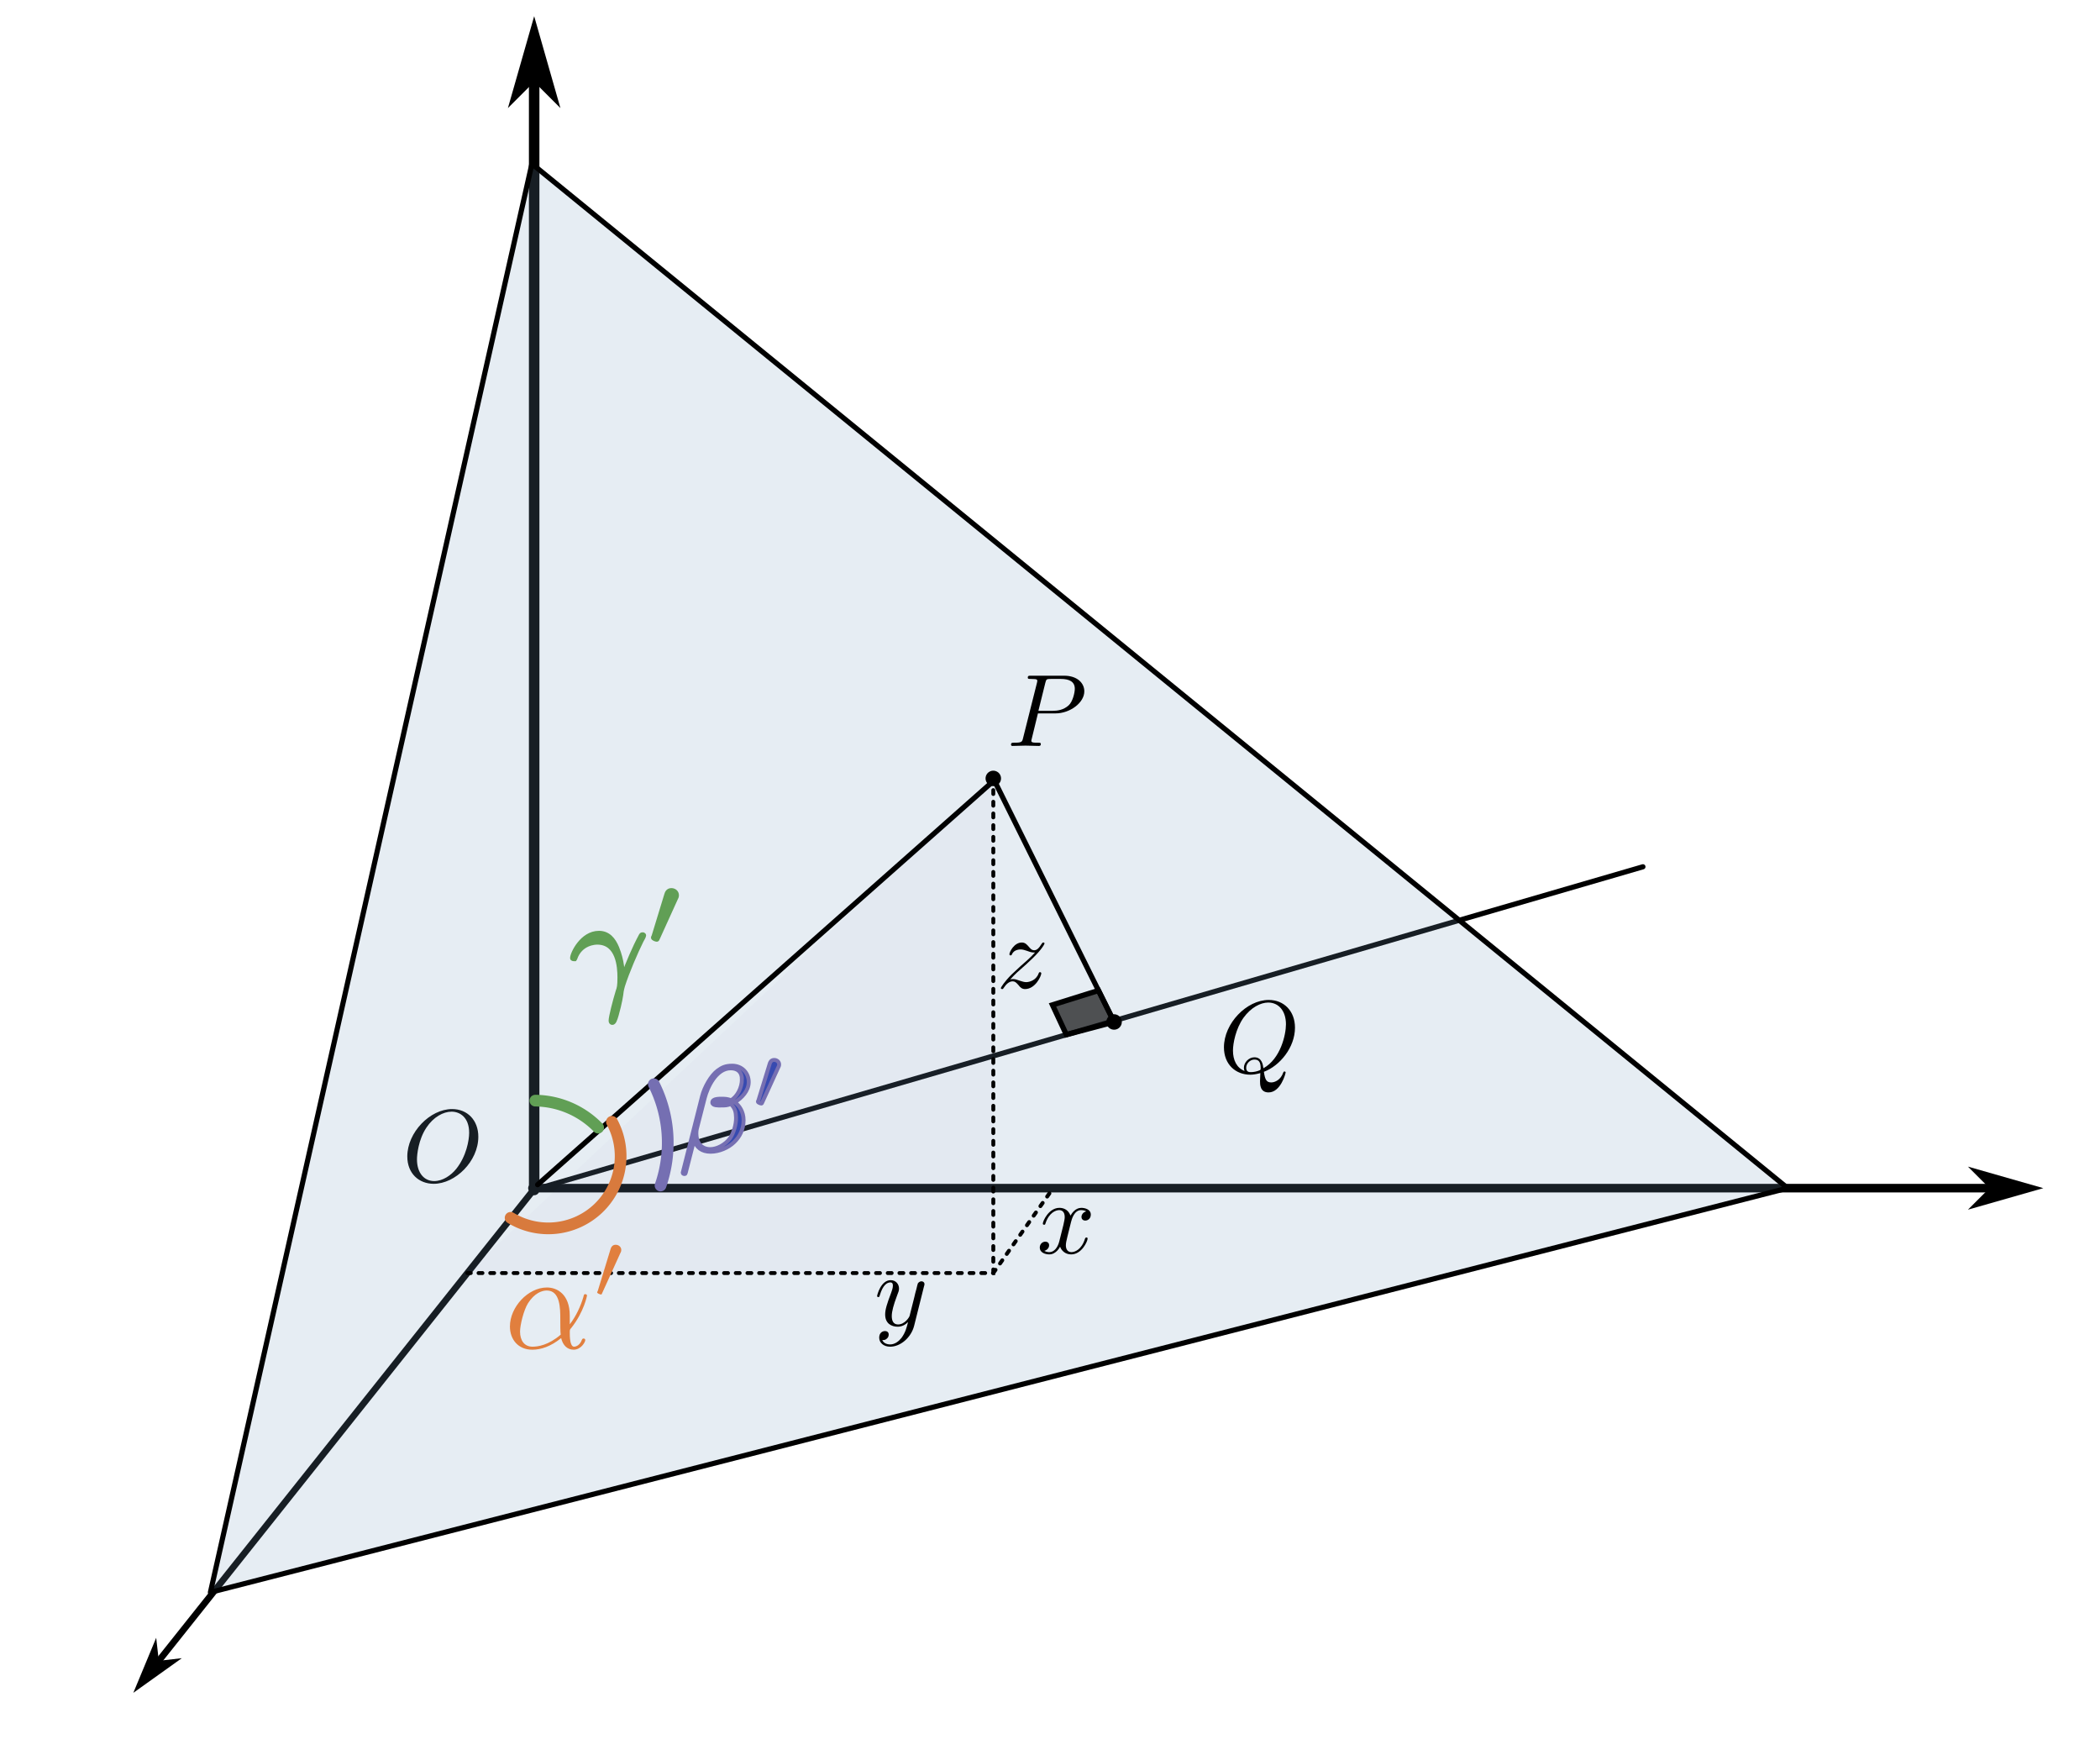 <?xml version="1.0" encoding="UTF-8" standalone="no"?>
<!-- Created with Inkscape (http://www.inkscape.org/) -->

<svg
   width="107.774mm"
   height="89.245mm"
   viewBox="0 0 107.774 89.245"
   version="1.1"
   id="svg29768"
   sodipodi:docname="plane_equation.svg"
   inkscape:version="1.2.1 (9c6d41e, 2022-07-14)"
   xmlns:inkscape="http://www.inkscape.org/namespaces/inkscape"
   xmlns:sodipodi="http://sodipodi.sourceforge.net/DTD/sodipodi-0.dtd"
   xmlns="http://www.w3.org/2000/svg"
   xmlns:svg="http://www.w3.org/2000/svg"
   xmlns:ns4="http://www.iki.fi/pav/software/textext/">
  <sodipodi:namedview
     id="namedview29770"
     pagecolor="#ffffff"
     bordercolor="#999999"
     borderopacity="1"
     inkscape:showpageshadow="0"
     inkscape:pageopacity="0"
     inkscape:pagecheckerboard="0"
     inkscape:deskcolor="#d1d1d1"
     inkscape:document-units="mm"
     showgrid="false"
     inkscape:zoom="1.6066596"
     inkscape:cx="151.86789"
     inkscape:cy="181.74354"
     inkscape:window-width="1449"
     inkscape:window-height="956"
     inkscape:window-x="10"
     inkscape:window-y="699"
     inkscape:window-maximized="0"
     inkscape:current-layer="layer1"
     showguides="false"
     inkscape:lockguides="false" />
  <defs
     id="defs29765">
    <marker
       style="overflow:visible"
       id="marker9298"
       refX="0"
       refY="0"
       orient="auto-start-reverse"
       inkscape:stockid="Arrow1L"
       markerWidth="8.75"
       markerHeight="5"
       viewBox="0 0 8.75 5"
       inkscape:isstock="true"
       inkscape:collect="always"
       preserveAspectRatio="xMidYMid">
      <path
         style="fill:context-stroke;fill-rule:evenodd;stroke:none"
         d="M 0,0 5,-5 -12.5,0 5,5 Z"
         id="path9296"
         transform="scale(-0.5)" />
    </marker>
    <marker
       style="overflow:visible"
       id="marker9254"
       refX="0"
       refY="0"
       orient="auto-start-reverse"
       inkscape:stockid="Arrow1L"
       markerWidth="8.75"
       markerHeight="5"
       viewBox="0 0 8.75 5"
       inkscape:isstock="true"
       inkscape:collect="always"
       preserveAspectRatio="xMidYMid">
      <path
         style="fill:context-stroke;fill-rule:evenodd;stroke:none"
         d="M 0,0 5,-5 -12.5,0 5,5 Z"
         id="path9252"
         transform="scale(-0.5)" />
    </marker>
    <marker
       style="overflow:visible"
       id="Arrow1L"
       refX="0"
       refY="0"
       orient="auto-start-reverse"
       inkscape:stockid="Arrow1L"
       markerWidth="8.75"
       markerHeight="5"
       viewBox="0 0 8.75 5"
       inkscape:isstock="true"
       inkscape:collect="always"
       preserveAspectRatio="xMidYMid">
      <path
         style="fill:context-stroke;fill-rule:evenodd;stroke:none"
         d="M 0,0 5,-5 -12.5,0 5,5 Z"
         id="arrow1L"
         transform="scale(-0.5)" />
    </marker>
    <marker
       style="overflow:visible"
       id="Dot"
       refX="0"
       refY="0"
       orient="auto"
       inkscape:stockid="Dot"
       markerWidth="3"
       markerHeight="3"
       viewBox="0 0 5.667 5.667"
       inkscape:isstock="true"
       inkscape:collect="always"
       preserveAspectRatio="xMidYMid">
      <path
         transform="scale(0.5)"
         style="fill:context-stroke;fill-rule:evenodd;stroke:context-stroke;stroke-width:1pt"
         d="M 5,0 C 5,2.76 2.76,5 0,5 -2.76,5 -5,2.76 -5,0 c 0,-2.76 2.3,-5 5,-5 2.76,0 5,2.24 5,5 z"
         id="Dot1"
         sodipodi:nodetypes="sssss" />
    </marker>
    <inkscape:path-effect
       effect="bspline"
       id="path-effect35323"
       is_visible="true"
       lpeversion="1"
       weight="33.333"
       steps="2"
       helper_size="0"
       apply_no_weight="true"
       apply_with_weight="true"
       only_selected="false" />
    <inkscape:path-effect
       effect="bspline"
       id="path-effect34623"
       is_visible="true"
       lpeversion="1"
       weight="33.333"
       steps="2"
       helper_size="0"
       apply_no_weight="true"
       apply_with_weight="true"
       only_selected="false" />
    <inkscape:path-effect
       effect="bspline"
       id="path-effect34619"
       is_visible="true"
       lpeversion="1"
       weight="33.333"
       steps="2"
       helper_size="0"
       apply_no_weight="true"
       apply_with_weight="true"
       only_selected="false" />
    <inkscape:path-effect
       effect="bspline"
       id="path-effect34615"
       is_visible="true"
       lpeversion="1"
       weight="33.333"
       steps="2"
       helper_size="0"
       apply_no_weight="true"
       apply_with_weight="true"
       only_selected="false" />
    <inkscape:perspective
       sodipodi:type="inkscape:persp3d"
       inkscape:vp_x="0 : -59.254659 : 1"
       inkscape:vp_y="0 : 1000 : 0"
       inkscape:vp_z="210 : -59.254659 : 1"
       inkscape:persp3d-origin="105 : -108.75466 : 1"
       id="perspective30346" />
    <g
       id="id-11adb19d-2498-43d9-a49e-ff8f8f4bf526-4">
      <g
         id="id-e61042df-7cb1-47f4-b5a4-61dfb1ecc051-3" />
      <g
         id="id-30eecc33-8244-4756-a474-917ba9dc6a4e-0">
        <path
           d="M 3.328,-3.016 C 3.391,-3.266 3.625,-4.188 4.312,-4.188 c 0.047,0 0.297,0 0.5,0.125 C 4.531,-4 4.344,-3.766 4.344,-3.516 c 0,0.156 0.109,0.344 0.375,0.344 0.219,0 0.531,-0.172 0.531,-0.578 0,-0.516 -0.578,-0.656 -0.922,-0.656 -0.578,0 -0.922,0.531 -1.047,0.75 -0.25,-0.656 -0.781,-0.75 -1.078,-0.75 -1.031,0 -1.609,1.281 -1.609,1.531 0,0.109 0.109,0.109 0.125,0.109 0.078,0 0.109,-0.031 0.125,-0.109 0.344,-1.062 1,-1.312 1.344,-1.312 0.188,0 0.531,0.094 0.531,0.672 0,0.312 -0.172,0.969 -0.531,2.375 -0.156,0.609 -0.516,1.031 -0.953,1.031 -0.062,0 -0.281,0 -0.5,-0.125 0.25,-0.062 0.469,-0.266 0.469,-0.547 0,-0.266 -0.219,-0.344 -0.359,-0.344 -0.312,0 -0.547,0.25 -0.547,0.578 0,0.453 0.484,0.656 0.922,0.656 0.672,0 1.031,-0.703 1.047,-0.75 0.125,0.359 0.484,0.75 1.078,0.75 1.031,0 1.594,-1.281 1.594,-1.531 0,-0.109 -0.078,-0.109 -0.109,-0.109 -0.094,0 -0.109,0.047 -0.141,0.109 -0.328,1.078 -1,1.312 -1.312,1.312 -0.391,0 -0.547,-0.312 -0.547,-0.656 0,-0.219 0.047,-0.438 0.156,-0.875 z m 0,0"
           id="id-49072cd8-a454-4857-b8b3-66e727aa321c-4" />
      </g>
    </g>
    <g
       id="id-a0edf1be-e37c-4419-aaf1-3b4a9fcb9a36-3">
      <g
         id="id-2e956c80-752c-4d25-9783-9e4381ae581f-2" />
      <g
         id="id-b381c3e9-deba-437c-a719-e96ac812eed6-7">
        <path
           d="m 4.844,-3.797 c 0.047,-0.141 0.047,-0.156 0.047,-0.234 0,-0.172 -0.141,-0.266 -0.297,-0.266 -0.094,0 -0.25,0.062 -0.344,0.203 -0.016,0.062 -0.109,0.359 -0.141,0.547 -0.078,0.25 -0.141,0.531 -0.203,0.797 l -0.453,1.797 c -0.031,0.141 -0.469,0.844 -1.125,0.844 -0.5,0 -0.609,-0.438 -0.609,-0.812 C 1.719,-1.375 1.891,-2 2.219,-2.875 2.375,-3.281 2.422,-3.391 2.422,-3.594 c 0,-0.438 -0.312,-0.812 -0.812,-0.812 -0.953,0 -1.312,1.453 -1.312,1.531 0,0.109 0.094,0.109 0.109,0.109 0.109,0 0.109,-0.031 0.156,-0.188 0.281,-0.938 0.672,-1.234 1.016,-1.234 0.078,0 0.25,0 0.25,0.312 0,0.25 -0.109,0.516 -0.172,0.703 -0.406,1.062 -0.578,1.625 -0.578,2.094 0,0.891 0.625,1.188 1.219,1.188 0.391,0 0.719,-0.172 1,-0.453 -0.125,0.516 -0.25,1.016 -0.641,1.547 -0.266,0.328 -0.641,0.625 -1.094,0.625 -0.141,0 -0.594,-0.031 -0.766,-0.422 0.156,0 0.297,0 0.422,-0.125 C 1.328,1.203 1.422,1.062 1.422,0.875 1.422,0.562 1.156,0.531 1.062,0.531 0.828,0.531 0.5,0.688 0.5,1.172 c 0,0.5 0.438,0.875 1.062,0.875 1.016,0 2.047,-0.906 2.328,-2.031 z m 0,0"
           id="id-6d071f03-61e3-44df-8333-26f734e9252d-3" />
      </g>
    </g>
  </defs>
  <g
     inkscape:label="Layer 1"
     inkscape:groupmode="layer"
     id="layer1"
     transform="translate(-42.238, -98.808)">
    <rect
       style="fill:#ffffff;fill-opacity:0.99;stroke:#ffffff;stroke-width:0.265;stroke-linecap:round;stroke-linejoin:round;stroke-dasharray:none;stroke-dashoffset:0;stroke-opacity:0"
       id="rect49008"
       width="107.213"
       height="88.684"
       x="42.519"
       y="99.089" />
    <path
       style="fill:#ffffff;fill-opacity:0;stroke:#000000;stroke-width:0.442;stroke-linecap:round;stroke-linejoin:round;stroke-dasharray:none;stroke-dashoffset:0;marker-end:url(#Arrow1L)"
       d="M 69.564,159.778 H 144.34"
       id="path33853" />
    <path
       style="fill:#ffffff;fill-opacity:0;stroke:#000000;stroke-width:0.539;stroke-linecap:round;stroke-linejoin:round;stroke-dasharray:none;stroke-dashoffset:0;marker-end:url(#marker9298)"
       d="M 69.652,159.873 V 103.007"
       id="path33855" />
    <path
       style="fill:#ffffff;fill-opacity:0;stroke:#000000;stroke-width:0.336;stroke-linecap:round;stroke-linejoin:round;stroke-dasharray:none;stroke-dashoffset:0;marker-start:url(#marker9254)"
       d="m 50.388,184.032 19.443,-24.432"
       id="path33857" />
    <path
       style="fill:#ffffff;fill-opacity:0;stroke:#000000;stroke-width:0.265;stroke-linecap:round;stroke-linejoin:round;stroke-dasharray:none;stroke-dashoffset:0"
       d="M 69.545,159.885 126.554,143.287"
       id="path34587" />
    <g
       transform="matrix(0.529,0,0,0.529,63.141,155.72)"
       ns4:version="1.8.2"
       ns4:texconverter="pdflatex"
       ns4:pdfconverter="inkscape"
       ns4:text="$O$"
       ns4:preamble="/Users/alexis/Library/Application Support/org.inkscape.Inkscape/config/inkscape/extensions/textext/default_packages.tex"
       ns4:scale="1.5"
       ns4:alignment="middle center"
       ns4:stroke-to-path="0"
       ns4:inkscapeversion="1.2.1"
       ns4:jacobian_sqrt="0.529167"
       id="g540"
       inkscape:label="O">
      <defs
         id="id-f6b30f11-3fc8-48d8-9289-c2af322bff28">
        <g
           id="id-bbb0fbed-afb0-48e1-b9ed-7d6c0d058d92">
          <g
             id="id-8a72f2f9-427a-44e1-b9d8-a31512de39fe" />
          <g
             id="id-0ac0fad6-44fe-49a0-864a-33aec7008694">
            <path
               d="m 7.375,-4.344 c 0,-1.609 -1.062,-2.688 -2.547,-2.688 -2.141,0 -4.344,2.266 -4.344,4.594 0,1.656 1.125,2.656 2.562,2.656 2.109,0 4.328,-2.188 4.328,-4.562 z m -4.281,4.297 c -0.984,0 -1.672,-0.797 -1.672,-2.109 0,-0.453 0.141,-1.906 0.906,-3.062 0.688,-1.047 1.656,-1.562 2.453,-1.562 0.812,0 1.703,0.562 1.703,2.047 0,0.719 -0.266,2.266 -1.25,3.5 C 4.75,-0.625 3.938,-0.047 3.094,-0.047 Z m 0,0"
               id="id-6f2af2a0-130e-4bdd-8597-89cefb614134" />
          </g>
        </g>
      </defs>
      <g
         fill="#000000"
         fill-opacity="1"
         id="id-23e3ac65-46e8-4526-9d19-df7c08d9217c"
         transform="translate(-149.196,-127.734)">
        <g
           transform="translate(148.712,134.765)"
           id="g537">
          <path
             d="m 7.375,-4.344 c 0,-1.609 -1.062,-2.688 -2.547,-2.688 -2.141,0 -4.344,2.266 -4.344,4.594 0,1.656 1.125,2.656 2.562,2.656 2.109,0 4.328,-2.188 4.328,-4.562 z m -4.281,4.297 c -0.984,0 -1.672,-0.797 -1.672,-2.109 0,-0.453 0.141,-1.906 0.906,-3.062 0.688,-1.047 1.656,-1.562 2.453,-1.562 0.812,0 1.703,0.562 1.703,2.047 0,0.719 -0.266,2.266 -1.25,3.5 C 4.75,-0.625 3.938,-0.047 3.094,-0.047 Z m 0,0"
             id="id-84d10416-f802-4d49-9308-f23881a75d56" />
        </g>
      </g>
    </g>
    <path
       style="fill:#7ea1c2;fill-opacity:0.188;stroke:#000000;stroke-width:0.265;stroke-linecap:round;stroke-linejoin:round;stroke-dasharray:none;stroke-opacity:1"
       d="m 69.536,107.214 64.445,52.564 -80.944,20.741 z"
       id="path6140"
       sodipodi:nodetypes="cccc" />
    <g
       transform="matrix(0.529,0,0,0.529,94.125,133.482)"
       ns4:version="1.8.2"
       ns4:texconverter="pdflatex"
       ns4:pdfconverter="inkscape"
       ns4:text="$P$"
       ns4:preamble="/Users/alexis/Library/Application Support/org.inkscape.Inkscape/config/inkscape/extensions/textext/default_packages.tex"
       ns4:scale="1.5"
       ns4:alignment="middle center"
       ns4:stroke-to-path="0"
       ns4:inkscapeversion="1.2.1"
       ns4:jacobian_sqrt="0.529167"
       id="g6544"
       inkscape:label="P">
      <defs
         id="id-2f128ab2-00eb-4900-8a97-46f773a311c5">
        <g
           id="id-a14f8329-3e46-4c44-b170-d49aed4a6f6e">
          <g
             id="id-c76d7991-275d-451d-8937-896801985f63" />
          <g
             id="id-33ed98f5-9852-47a7-9467-47534f9c4768">
            <path
               d="M 3.016,-3.156 H 4.719 c 1.406,0 2.797,-1.031 2.797,-2.141 0,-0.781 -0.656,-1.516 -1.969,-1.516 h -3.219 c -0.188,0 -0.297,0 -0.297,0.188 0,0.125 0.078,0.125 0.281,0.125 0.125,0 0.312,0.016 0.422,0.016 0.172,0.031 0.219,0.047 0.219,0.172 0,0.031 0,0.062 -0.031,0.188 l -1.344,5.344 c -0.094,0.391 -0.109,0.469 -0.906,0.469 -0.156,0 -0.266,0 -0.266,0.188 C 0.406,0 0.516,0 0.547,0 0.828,0 1.531,-0.031 1.812,-0.031 c 0.219,0 0.438,0.016 0.641,0.016 0.219,0 0.438,0.016 0.641,0.016 0.078,0 0.203,0 0.203,-0.203 0,-0.109 -0.094,-0.109 -0.281,-0.109 -0.359,0 -0.641,0 -0.641,-0.172 0,-0.062 0.016,-0.109 0.031,-0.172 z M 3.734,-6.125 C 3.828,-6.469 3.844,-6.5 4.281,-6.5 h 0.953 c 0.828,0 1.359,0.266 1.359,0.953 0,0.391 -0.203,1.25 -0.594,1.609 -0.5,0.453 -1.094,0.531 -1.531,0.531 H 3.062 Z m 0,0"
               id="id-6c97e807-f73c-4682-b833-cfb953d9bb64" />
          </g>
        </g>
      </defs>
      <g
         fill="#000000"
         fill-opacity="1"
         id="id-ec6e4953-9b0b-4a3d-97ad-d579eb31da24"
         transform="translate(-149.118,-127.953)">
        <g
           transform="translate(148.712,134.765)"
           id="g6541">
          <path
             d="M 3.016,-3.156 H 4.719 c 1.406,0 2.797,-1.031 2.797,-2.141 0,-0.781 -0.656,-1.516 -1.969,-1.516 h -3.219 c -0.188,0 -0.297,0 -0.297,0.188 0,0.125 0.078,0.125 0.281,0.125 0.125,0 0.312,0.016 0.422,0.016 0.172,0.031 0.219,0.047 0.219,0.172 0,0.031 0,0.062 -0.031,0.188 l -1.344,5.344 c -0.094,0.391 -0.109,0.469 -0.906,0.469 -0.156,0 -0.266,0 -0.266,0.188 C 0.406,0 0.516,0 0.547,0 0.828,0 1.531,-0.031 1.812,-0.031 c 0.219,0 0.438,0.016 0.641,0.016 0.219,0 0.438,0.016 0.641,0.016 0.078,0 0.203,0 0.203,-0.203 0,-0.109 -0.094,-0.109 -0.281,-0.109 -0.359,0 -0.641,0 -0.641,-0.172 0,-0.062 0.016,-0.109 0.031,-0.172 z M 3.734,-6.125 C 3.828,-6.469 3.844,-6.5 4.281,-6.5 h 0.953 c 0.828,0 1.359,0.266 1.359,0.953 0,0.391 -0.203,1.25 -0.594,1.609 -0.5,0.453 -1.094,0.531 -1.531,0.531 H 3.062 Z m 0,0"
             id="id-7d1024ef-4115-47d9-8ec9-214aff3ce8bb" />
        </g>
      </g>
    </g>
    <g
       transform="matrix(0.529,0,0,0.529,105.052,150.121)"
       ns4:version="1.8.2"
       ns4:texconverter="pdflatex"
       ns4:pdfconverter="inkscape"
       ns4:text="$Q$"
       ns4:preamble="/Users/alexis/Library/Application Support/org.inkscape.Inkscape/config/inkscape/extensions/textext/default_packages.tex"
       ns4:scale="1.5"
       ns4:alignment="middle center"
       ns4:stroke-to-path="0"
       ns4:inkscapeversion="1.2.1"
       ns4:jacobian_sqrt="0.529167"
       id="g6748"
       inkscape:label="Q">
      <defs
         id="id-2aa39a8e-bbac-4f08-8a1b-d20a64fdfc61">
        <g
           id="id-a9a4e0c9-1a47-4f71-a6c3-35a899309ef8">
          <g
             id="id-afde8797-ac85-43f4-9ef7-751a2519608c" />
          <g
             id="id-3fafdc8c-de7b-46c2-b8cd-6c2c8fab04a8">
            <path
               d="M 4.359,-0.062 C 5.906,-0.641 7.375,-2.422 7.375,-4.344 c 0,-1.609 -1.062,-2.688 -2.547,-2.688 -2.141,0 -4.344,2.266 -4.344,4.594 0,1.656 1.125,2.656 2.562,2.656 0.25,0 0.578,-0.047 0.969,-0.156 -0.031,0.625 -0.031,0.641 -0.031,0.781 0,0.312 0,1.094 0.828,1.094 1.172,0 1.656,-1.828 1.656,-1.938 0,-0.062 -0.062,-0.094 -0.109,-0.094 -0.078,0 -0.094,0.047 -0.125,0.109 C 6,0.719 5.422,0.969 5.078,0.969 c -0.469,0 -0.609,-0.266 -0.719,-1.031 z m -1.875,-0.078 c -0.781,-0.312 -1.125,-1.078 -1.125,-1.984 0,-0.688 0.266,-2.109 1.016,-3.172 C 3.109,-6.312 4.047,-6.781 4.781,-6.781 5.766,-6.781 6.5,-6 6.5,-4.672 c 0,1 -0.516,3.344 -2.188,4.266 -0.047,-0.344 -0.141,-1.062 -0.875,-1.062 -0.531,0 -1.016,0.484 -1.016,1.016 0,0.188 0.062,0.297 0.062,0.312 z M 3.094,-0.031 c -0.141,0 -0.453,0 -0.453,-0.422 0,-0.406 0.375,-0.797 0.797,-0.797 0.422,0 0.609,0.234 0.609,0.844 0,0.141 -0.016,0.156 -0.109,0.203 C 3.672,-0.094 3.375,-0.031 3.094,-0.031 Z m 0,0"
               id="id-befaaf3b-dac4-474d-92cb-95b88bffc094" />
          </g>
        </g>
      </defs>
      <g
         fill="#000000"
         fill-opacity="1"
         id="id-f77322a5-2354-48e7-9aaf-d982572092dc"
         transform="translate(-149.196,-127.734)">
        <g
           transform="translate(148.712,134.765)"
           id="g6745">
          <path
             d="M 4.359,-0.062 C 5.906,-0.641 7.375,-2.422 7.375,-4.344 c 0,-1.609 -1.062,-2.688 -2.547,-2.688 -2.141,0 -4.344,2.266 -4.344,4.594 0,1.656 1.125,2.656 2.562,2.656 0.25,0 0.578,-0.047 0.969,-0.156 -0.031,0.625 -0.031,0.641 -0.031,0.781 0,0.312 0,1.094 0.828,1.094 1.172,0 1.656,-1.828 1.656,-1.938 0,-0.062 -0.062,-0.094 -0.109,-0.094 -0.078,0 -0.094,0.047 -0.125,0.109 C 6,0.719 5.422,0.969 5.078,0.969 c -0.469,0 -0.609,-0.266 -0.719,-1.031 z m -1.875,-0.078 c -0.781,-0.312 -1.125,-1.078 -1.125,-1.984 0,-0.688 0.266,-2.109 1.016,-3.172 C 3.109,-6.312 4.047,-6.781 4.781,-6.781 5.766,-6.781 6.5,-6 6.5,-4.672 c 0,1 -0.516,3.344 -2.188,4.266 -0.047,-0.344 -0.141,-1.062 -0.875,-1.062 -0.531,0 -1.016,0.484 -1.016,1.016 0,0.188 0.062,0.297 0.062,0.312 z M 3.094,-0.031 c -0.141,0 -0.453,0 -0.453,-0.422 0,-0.406 0.375,-0.797 0.797,-0.797 0.422,0 0.609,0.234 0.609,0.844 0,0.141 -0.016,0.156 -0.109,0.203 C 3.672,-0.094 3.375,-0.031 3.094,-0.031 Z m 0,0"
             id="id-b849ecdd-398c-42fe-bc3d-f617edaf285c" />
        </g>
      </g>
    </g>
    <path
       style="fill:#c27e7e;fill-opacity:0.406;stroke:#000000;stroke-width:0.265;stroke-linecap:round;stroke-linejoin:round;stroke-dasharray:none;stroke-opacity:1;marker-start:url(#Dot);marker-end:url(#Dot)"
       d="M 93.215,138.752 99.414,151.25"
       id="path6761" />
    <path
       style="fill:#c27e7e;fill-opacity:0.406;stroke:#000000;stroke-width:0.265;stroke-linecap:round;stroke-linejoin:round;stroke-dasharray:none;stroke-opacity:1"
       d="M 69.83,159.6 93.289,138.825"
       id="path7782" />
    <path
       style="fill:#000000;fill-opacity:0.662;stroke:#000000;stroke-width:0.273;stroke-linecap:round;stroke-linejoin:miter;stroke-dasharray:none;stroke-opacity:1"
       d="m 96.965,151.902 -0.712,-1.528 2.361,-0.738 0.801,1.615 z"
       id="path9090" />
    <path
       style="fill:#766fb2;fill-opacity:0.024;fill-rule:nonzero;stroke:#000000;stroke-width:0.2;stroke-linecap:round;stroke-linejoin:miter;stroke-dasharray:0.2,0.4;stroke-opacity:1;stroke-dashoffset:0"
       d="m 93.215,138.752 v 25.383 H 66.222"
       id="path15681" />
    <g
       transform="matrix(0.623,0,0,0.62,77.276,153.198)"
       ns4:version="1.8.2"
       ns4:texconverter="pdflatex"
       ns4:pdfconverter="inkscape"
       ns4:text="$\\beta'$"
       ns4:preamble="/Users/alexis/Library/Application Support/org.inkscape.Inkscape/config/inkscape/extensions/textext/default_packages.tex"
       ns4:scale="1.761469366047378"
       ns4:alignment="middle center"
       ns4:stroke-to-path="0"
       ns4:inkscapeversion="1.2.1"
       ns4:jacobian_sqrt="0.6214073347652085"
       style="fill:#374ab0;fill-opacity:0.997;stroke:#766fb2;stroke-width:0.322;stroke-dasharray:none;stroke-opacity:1"
       id="g35144"
       inkscape:label="beta">
      <defs
         id="id-5607c51e-e8e8-43fd-8a5c-4dbd86caaf82"
         style="fill:#000000;fill-opacity:0;stroke:#000000;stroke-width:0;stroke-opacity:1">
        <g
           id="id-bc60cfd6-f13e-48f2-8231-292f232a4319"
           style="fill:#000000;fill-opacity:0;stroke:#000000;stroke-width:0;stroke-opacity:1">
          <g
             id="id-b96444e4-404f-4b9c-b1be-fc94630f305f"
             style="fill:#000000;fill-opacity:0;stroke:#000000;stroke-width:0;stroke-opacity:1" />
          <g
             id="id-f71b23e7-a234-4bb5-98df-6887c390dd6f"
             style="fill:#000000;fill-opacity:0;stroke:#000000;stroke-width:0;stroke-opacity:1">
            <path
               d="m 5.734,-5.672 c 0,-0.75 -0.547,-1.359 -1.359,-1.359 -0.578,0 -0.859,0.156 -1.203,0.406 C 2.625,-6.219 2.078,-5.25 1.891,-4.5 L 0.297,1.828 C 0.297,1.875 0.344,1.938 0.422,1.938 0.5,1.938 0.531,1.906 0.531,1.891 L 1.234,-0.875 c 0.188,0.609 0.625,0.969 1.359,0.969 C 3.312,0.094 4.062,-0.25 4.516,-0.688 5,-1.141 5.312,-1.781 5.312,-2.516 c 0,-0.719 -0.375,-1.25 -0.734,-1.484 0.578,-0.344 1.156,-0.953 1.156,-1.672 z M 3.938,-4.016 c -0.125,0.047 -0.234,0.062 -0.484,0.062 -0.141,0 -0.328,0.016 -0.438,-0.031 0.031,-0.109 0.391,-0.078 0.5,-0.078 0.203,0 0.297,0 0.422,0.047 z M 5.172,-5.906 c 0,0.703 -0.375,1.422 -0.891,1.734 C 4,-4.281 3.812,-4.297 3.516,-4.297 c -0.219,0 -0.781,-0.016 -0.781,0.312 0,0.281 0.516,0.25 0.688,0.25 0.375,0 0.531,0 0.828,-0.125 0.375,0.359 0.422,0.672 0.438,1.125 0.016,0.578 -0.219,1.328 -0.5,1.719 C 3.797,-0.484 3.125,-0.125 2.562,-0.125 c -0.766,0 -1.141,-0.578 -1.141,-1.281 0,-0.094 0,-0.25 0.047,-0.438 L 2.109,-4.359 C 2.328,-5.219 3.047,-6.812 4.25,-6.812 c 0.578,0 0.922,0.312 0.922,0.906 z m 0,0"
               id="id-3144ec3f-02d3-43cf-a962-db10c8f7a255"
               style="fill:#000000;fill-opacity:0;stroke:#000000;stroke-width:0;stroke-opacity:1" />
          </g>
          <g
             id="id-c6d2e341-1195-4417-8313-f4fa9993537d"
             style="fill:#000000;fill-opacity:0;stroke:#000000;stroke-width:0;stroke-opacity:1" />
          <g
             id="id-d71ec9df-ed44-4c4b-8985-090b9264b79e"
             style="fill:#000000;fill-opacity:0;stroke:#000000;stroke-width:0;stroke-opacity:1">
            <path
               d="m 2.016,-3.297 c 0.062,-0.109 0.062,-0.172 0.062,-0.219 0,-0.219 -0.188,-0.375 -0.406,-0.375 -0.266,0 -0.344,0.219 -0.375,0.328 L 0.375,-0.547 c -0.016,0.016 -0.047,0.094 -0.047,0.109 0,0.078 0.219,0.156 0.281,0.156 0.047,0 0.047,-0.016 0.094,-0.125 z m 0,0"
               id="id-4b6fc011-e255-4a7c-a6a7-3ad6f8b535c3"
               style="fill:#000000;fill-opacity:0;stroke:#000000;stroke-width:0;stroke-opacity:1" />
          </g>
        </g>
      </defs>
      <g
         fill-opacity="1"
         id="id-d64ab905-856a-4082-9a5f-c5cfa4035083"
         transform="translate(-149.009,-127.258)"
         style="fill:#374ab0;fill-opacity:0.997;stroke:#766fb2;stroke-width:0.322;stroke-dasharray:none;stroke-opacity:1">
        <g
           transform="translate(148.712,134.765)"
           style="fill:#374ab0;fill-opacity:0.997;stroke:#766fb2;stroke-width:0.322;stroke-dasharray:none;stroke-opacity:1"
           id="g12170">
          <path
             d="m 5.734,-5.672 c 0,-0.75 -0.547,-1.359 -1.359,-1.359 -0.578,0 -0.859,0.156 -1.203,0.406 C 2.625,-6.219 2.078,-5.25 1.891,-4.5 L 0.297,1.828 C 0.297,1.875 0.344,1.938 0.422,1.938 0.5,1.938 0.531,1.906 0.531,1.891 L 1.234,-0.875 c 0.188,0.609 0.625,0.969 1.359,0.969 C 3.312,0.094 4.062,-0.25 4.516,-0.688 5,-1.141 5.312,-1.781 5.312,-2.516 c 0,-0.719 -0.375,-1.25 -0.734,-1.484 0.578,-0.344 1.156,-0.953 1.156,-1.672 z M 3.938,-4.016 c -0.125,0.047 -0.234,0.062 -0.484,0.062 -0.141,0 -0.328,0.016 -0.438,-0.031 0.031,-0.109 0.391,-0.078 0.5,-0.078 0.203,0 0.297,0 0.422,0.047 z M 5.172,-5.906 c 0,0.703 -0.375,1.422 -0.891,1.734 C 4,-4.281 3.812,-4.297 3.516,-4.297 c -0.219,0 -0.781,-0.016 -0.781,0.312 0,0.281 0.516,0.25 0.688,0.25 0.375,0 0.531,0 0.828,-0.125 0.375,0.359 0.422,0.672 0.438,1.125 0.016,0.578 -0.219,1.328 -0.5,1.719 C 3.797,-0.484 3.125,-0.125 2.562,-0.125 c -0.766,0 -1.141,-0.578 -1.141,-1.281 0,-0.094 0,-0.25 0.047,-0.438 L 2.109,-4.359 C 2.328,-5.219 3.047,-6.812 4.25,-6.812 c 0.578,0 0.922,0.312 0.922,0.906 z m 0,0"
             id="id-0c6f551a-72e9-4842-bec6-26bf8876579b"
             style="fill:#374ab0;fill-opacity:0.997;stroke:#766fb2;stroke-width:0.322;stroke-dasharray:none;stroke-opacity:1" />
        </g>
      </g>
      <g
         fill-opacity="1"
         id="id-f2392b51-3979-4494-a7f4-626cff0453fc"
         transform="translate(-149.009,-127.258)"
         style="fill:#374ab0;fill-opacity:0.997;stroke:#766fb2;stroke-width:0.322;stroke-dasharray:none;stroke-opacity:1">
        <g
           transform="translate(154.873,131.149)"
           style="fill:#374ab0;fill-opacity:0.997;stroke:#766fb2;stroke-width:0.322;stroke-dasharray:none;stroke-opacity:1"
           id="g12174">
          <path
             d="m 2.016,-3.297 c 0.062,-0.109 0.062,-0.172 0.062,-0.219 0,-0.219 -0.188,-0.375 -0.406,-0.375 -0.266,0 -0.344,0.219 -0.375,0.328 L 0.375,-0.547 c -0.016,0.016 -0.047,0.094 -0.047,0.109 0,0.078 0.219,0.156 0.281,0.156 0.047,0 0.047,-0.016 0.094,-0.125 z m 0,0"
             id="id-7cb55183-dd5f-4c7d-bb79-f7c700a9f063"
             style="fill:#374ab0;fill-opacity:0.997;stroke:#766fb2;stroke-width:0.322;stroke-dasharray:none;stroke-opacity:1" />
        </g>
      </g>
    </g>
    <g
       transform="matrix(0.707,0,0,0.707,68.408,162.683)"
       ns4:version="1.8.2"
       ns4:texconverter="pdflatex"
       ns4:pdfconverter="inkscape"
       ns4:text="$\\alpha'$"
       ns4:preamble="/Users/alexis/Library/Application Support/org.inkscape.Inkscape/config/inkscape/extensions/textext/default_packages.tex"
       ns4:scale="2.0048168820051133"
       ns4:alignment="middle center"
       ns4:stroke-to-path="0"
       ns4:inkscapeversion="1.2.1"
       ns4:jacobian_sqrt="0.707255"
       style="fill:#e17f3e;fill-opacity:1;stroke:#d45500;stroke-width:0;stroke-opacity:1"
       id="g34882"
       inkscape:label="alpha">
      <defs
         id="id-ab39fac6-ada9-4eae-b875-ce029afb1c28"
         style="fill:#d45500;fill-opacity:0;stroke:#d45500;stroke-width:0;stroke-opacity:1">
        <g
           id="id-ac4d871f-bd9f-40b2-9777-0bc43fcbfb94"
           style="fill:#d45500;fill-opacity:0;stroke:#d45500;stroke-width:0;stroke-opacity:1">
          <g
             id="id-56ad02ae-1fb7-4be9-865a-2cd3fb1853ad"
             style="fill:#d45500;fill-opacity:0;stroke:#d45500;stroke-width:0;stroke-opacity:1" />
          <g
             id="id-cf37c694-8472-497c-96de-4333e53d41c9"
             style="fill:#d45500;fill-opacity:0;stroke:#d45500;stroke-width:0;stroke-opacity:1">
            <path
               d="m 4.75,-2.359 c 0,-1.562 -0.922,-2.047 -1.656,-2.047 -1.375,0 -2.688,1.422 -2.688,2.828 0,0.938 0.594,1.688 1.625,1.688 0.625,0 1.344,-0.234 2.094,-0.844 0.125,0.531 0.453,0.844 0.906,0.844 0.531,0 0.844,-0.547 0.844,-0.703 0,-0.078 -0.062,-0.109 -0.125,-0.109 -0.062,0 -0.094,0.031 -0.125,0.109 -0.188,0.484 -0.547,0.484 -0.562,0.484 -0.312,0 -0.312,-0.781 -0.312,-1.016 0,-0.203 0,-0.234 0.109,-0.344 C 5.797,-2.656 6,-3.812 6,-3.812 6,-3.844 5.984,-3.922 5.875,-3.922 c -0.094,0 -0.094,0.031 -0.141,0.219 -0.188,0.625 -0.516,1.375 -0.984,1.969 z m -0.656,1.375 c -0.891,0.766 -1.656,0.875 -2.047,0.875 -0.594,0 -0.906,-0.453 -0.906,-1.094 0,-0.484 0.266,-1.562 0.578,-2.062 C 2.188,-4 2.734,-4.188 3.078,-4.188 c 0.984,0 0.984,1.312 0.984,2.078 0,0.375 0,0.953 0.031,1.125 z m 0,0"
               id="id-df3016b3-7fbe-4e05-bcce-3e8fb4eef3b9"
               style="fill:#d45500;fill-opacity:0;stroke:#d45500;stroke-width:0;stroke-opacity:1" />
          </g>
          <g
             id="id-417a74c9-ef7c-47dc-8e5e-a2976477c1a4"
             style="fill:#d45500;fill-opacity:0;stroke:#d45500;stroke-width:0;stroke-opacity:1" />
          <g
             id="id-8c8e0724-a65b-43ce-9e6b-ce7717c73962"
             style="fill:#d45500;fill-opacity:0;stroke:#d45500;stroke-width:0;stroke-opacity:1">
            <path
               d="m 2.016,-3.297 c 0.062,-0.109 0.062,-0.172 0.062,-0.219 0,-0.219 -0.188,-0.375 -0.406,-0.375 -0.266,0 -0.344,0.219 -0.375,0.328 L 0.375,-0.547 c -0.016,0.016 -0.047,0.094 -0.047,0.109 0,0.078 0.219,0.156 0.281,0.156 0.047,0 0.047,-0.016 0.094,-0.125 z m 0,0"
               id="id-9f0947ec-3828-4882-9459-94c076cb3ac0"
               style="fill:#d45500;fill-opacity:0;stroke:#d45500;stroke-width:0;stroke-opacity:1" />
          </g>
        </g>
      </defs>
      <g
         fill-opacity="1"
         id="id-5aa36a33-1b28-4e7c-a782-1d120093d2c0"
         transform="translate(-149.118,-127.258)"
         style="fill:#e17f3e;fill-opacity:1;stroke:#d45500;stroke-width:0;stroke-opacity:1">
        <g
           transform="translate(148.712,134.765)"
           style="fill:#e17f3e;fill-opacity:1;stroke:#d45500;stroke-width:0;stroke-opacity:1"
           id="g12447">
          <path
             d="m 4.75,-2.359 c 0,-1.562 -0.922,-2.047 -1.656,-2.047 -1.375,0 -2.688,1.422 -2.688,2.828 0,0.938 0.594,1.688 1.625,1.688 0.625,0 1.344,-0.234 2.094,-0.844 0.125,0.531 0.453,0.844 0.906,0.844 0.531,0 0.844,-0.547 0.844,-0.703 0,-0.078 -0.062,-0.109 -0.125,-0.109 -0.062,0 -0.094,0.031 -0.125,0.109 -0.188,0.484 -0.547,0.484 -0.562,0.484 -0.312,0 -0.312,-0.781 -0.312,-1.016 0,-0.203 0,-0.234 0.109,-0.344 C 5.797,-2.656 6,-3.812 6,-3.812 6,-3.844 5.984,-3.922 5.875,-3.922 c -0.094,0 -0.094,0.031 -0.141,0.219 -0.188,0.625 -0.516,1.375 -0.984,1.969 z m -0.656,1.375 c -0.891,0.766 -1.656,0.875 -2.047,0.875 -0.594,0 -0.906,-0.453 -0.906,-1.094 0,-0.484 0.266,-1.562 0.578,-2.062 C 2.188,-4 2.734,-4.188 3.078,-4.188 c 0.984,0 0.984,1.312 0.984,2.078 0,0.375 0,0.953 0.031,1.125 z m 0,0"
             id="id-ed8d033e-1e48-4a28-abec-8dcd586ade79"
             style="fill:#e17f3e;fill-opacity:1;stroke:#d45500;stroke-width:0;stroke-opacity:1" />
        </g>
      </g>
      <g
         fill-opacity="1"
         id="id-0d201c99-25be-402c-960a-aec4efbf6cfb"
         transform="translate(-149.118,-127.258)"
         style="fill:#e17f3e;fill-opacity:1;stroke:#d45500;stroke-width:0;stroke-opacity:1">
        <g
           transform="translate(155.122,131.149)"
           style="fill:#e17f3e;fill-opacity:1;stroke:#d45500;stroke-width:0;stroke-opacity:1"
           id="g12451">
          <path
             d="m 2.016,-3.297 c 0.062,-0.109 0.062,-0.172 0.062,-0.219 0,-0.219 -0.188,-0.375 -0.406,-0.375 -0.266,0 -0.344,0.219 -0.375,0.328 L 0.375,-0.547 c -0.016,0.016 -0.047,0.094 -0.047,0.109 0,0.078 0.219,0.156 0.281,0.156 0.047,0 0.047,-0.016 0.094,-0.125 z m 0,0"
             id="id-25ce4a44-deb9-49e4-b125-c333cab30514"
             style="fill:#e17f3e;fill-opacity:1;stroke:#d45500;stroke-width:0;stroke-opacity:1" />
        </g>
      </g>
    </g>
    <g
       transform="matrix(0.707,0,0,0.707,71.596,144.481)"
       ns4:version="1.8.2"
       ns4:texconverter="pdflatex"
       ns4:pdfconverter="inkscape"
       ns4:text="$\\gamma'$"
       ns4:preamble="/Users/alexis/Library/Application Support/org.inkscape.Inkscape/config/inkscape/extensions/textext/default_packages.tex"
       ns4:scale="2.0048168820051133"
       ns4:alignment="middle center"
       ns4:stroke-to-path="0"
       ns4:inkscapeversion="1.2.1"
       ns4:jacobian_sqrt="0.707255"
       style="fill:#619f55;fill-opacity:1;fill-rule:nonzero;stroke:#619f55;stroke-width:0.283;stroke-dasharray:none;stroke-opacity:1"
       id="g34760"
       inkscape:label="gamma">
      <defs
         id="id-b942b324-50f4-4af6-951e-b4e95f4ca084"
         style="fill:#d45500;fill-opacity:0;stroke:#d45500;stroke-width:0;stroke-opacity:1">
        <g
           id="id-5f3285f7-0075-4395-a359-361eda5dbe01"
           style="fill:#d45500;fill-opacity:0;stroke:#d45500;stroke-width:0;stroke-opacity:1">
          <g
             id="id-005620a5-ca3b-41b3-a274-eb6d1c5b3558"
             style="fill:#d45500;fill-opacity:0;stroke:#d45500;stroke-width:0;stroke-opacity:1" />
          <g
             id="id-4d5ed7e7-6ae8-4c68-b6e8-cb1e4837c6c6"
             style="fill:#d45500;fill-opacity:0;stroke:#d45500;stroke-width:0;stroke-opacity:1">
            <path
               d="M 0.406,-2.531 C 0.797,-3.672 1.891,-3.688 2,-3.688 c 1.5,0 1.609,1.75 1.609,2.531 0,0.609 -0.047,0.781 -0.125,0.984 -0.219,0.719 -0.516,1.875 -0.516,2.141 0,0.109 0.047,0.172 0.125,0.172 0.141,0 0.219,-0.219 0.328,-0.594 C 3.656,0.703 3.75,0.141 3.781,-0.172 c 0.031,-0.125 0.047,-0.25 0.094,-0.391 0.312,-0.984 0.953,-2.469 1.344,-3.25 0.078,-0.125 0.188,-0.344 0.188,-0.391 0,-0.094 -0.094,-0.094 -0.109,-0.094 -0.031,0 -0.094,0 -0.125,0.062 C 4.656,-3.281 4.25,-2.281 3.859,-1.281 3.844,-1.578 3.844,-2.344 3.453,-3.312 3.203,-3.922 2.812,-4.406 2.125,-4.406 c -1.25,0 -1.953,1.516 -1.953,1.828 0,0.094 0.094,0.094 0.203,0.094 z m 0,0"
               id="id-e183b89e-f714-4462-9720-c909af7f1dc7"
               style="fill:#d45500;fill-opacity:0;stroke:#d45500;stroke-width:0;stroke-opacity:1" />
          </g>
          <g
             id="id-e702f03b-25a0-4047-8fe4-b7210a62124e"
             style="fill:#d45500;fill-opacity:0;stroke:#d45500;stroke-width:0;stroke-opacity:1" />
          <g
             id="id-edcbbebe-d8de-4b1b-88dc-a02dd528c269"
             style="fill:#d45500;fill-opacity:0;stroke:#d45500;stroke-width:0;stroke-opacity:1">
            <path
               d="m 2.016,-3.297 c 0.062,-0.109 0.062,-0.172 0.062,-0.219 0,-0.219 -0.188,-0.375 -0.406,-0.375 -0.266,0 -0.344,0.219 -0.375,0.328 L 0.375,-0.547 c -0.016,0.016 -0.047,0.094 -0.047,0.109 0,0.078 0.219,0.156 0.281,0.156 0.047,0 0.047,-0.016 0.094,-0.125 z m 0,0"
               id="id-c0e84f5f-0a74-4d78-934d-a45687bff4a8"
               style="fill:#d45500;fill-opacity:0;stroke:#d45500;stroke-width:0;stroke-opacity:1" />
          </g>
        </g>
      </defs>
      <g
         fill-opacity="1"
         id="id-db24b469-60d8-4259-bbea-a19d4b89174a"
         transform="translate(-148.884,-127.258)"
         style="fill:#619f55;fill-opacity:1;fill-rule:nonzero;stroke:#619f55;stroke-width:0.283;stroke-dasharray:none;stroke-opacity:1">
        <g
           transform="translate(148.712,134.765)"
           style="fill:#619f55;fill-opacity:1;fill-rule:nonzero;stroke:#619f55;stroke-width:0.283;stroke-dasharray:none;stroke-opacity:1"
           id="g12732">
          <path
             d="M 0.406,-2.531 C 0.797,-3.672 1.891,-3.688 2,-3.688 c 1.5,0 1.609,1.75 1.609,2.531 0,0.609 -0.047,0.781 -0.125,0.984 -0.219,0.719 -0.516,1.875 -0.516,2.141 0,0.109 0.047,0.172 0.125,0.172 0.141,0 0.219,-0.219 0.328,-0.594 C 3.656,0.703 3.75,0.141 3.781,-0.172 c 0.031,-0.125 0.047,-0.25 0.094,-0.391 0.312,-0.984 0.953,-2.469 1.344,-3.25 0.078,-0.125 0.188,-0.344 0.188,-0.391 0,-0.094 -0.094,-0.094 -0.109,-0.094 -0.031,0 -0.094,0 -0.125,0.062 C 4.656,-3.281 4.25,-2.281 3.859,-1.281 3.844,-1.578 3.844,-2.344 3.453,-3.312 3.203,-3.922 2.812,-4.406 2.125,-4.406 c -1.25,0 -1.953,1.516 -1.953,1.828 0,0.094 0.094,0.094 0.203,0.094 z m 0,0"
             id="id-2b8eba63-f26d-4eb5-91d4-3d13559db3d1"
             style="fill:#619f55;fill-opacity:1;fill-rule:nonzero;stroke:#619f55;stroke-width:0.283;stroke-dasharray:none;stroke-opacity:1" />
        </g>
      </g>
      <g
         fill-opacity="1"
         id="id-e8c9cf61-a227-476e-99a8-eb70c7e126f7"
         transform="translate(-148.884,-127.258)"
         style="fill:#619f55;fill-opacity:1;fill-rule:nonzero;stroke:#619f55;stroke-width:0.283;stroke-dasharray:none;stroke-opacity:1">
        <g
           transform="translate(154.424,131.149)"
           style="fill:#619f55;fill-opacity:1;fill-rule:nonzero;stroke:#619f55;stroke-width:0.283;stroke-dasharray:none;stroke-opacity:1"
           id="g12736">
          <path
             d="m 2.016,-3.297 c 0.062,-0.109 0.062,-0.172 0.062,-0.219 0,-0.219 -0.188,-0.375 -0.406,-0.375 -0.266,0 -0.344,0.219 -0.375,0.328 L 0.375,-0.547 c -0.016,0.016 -0.047,0.094 -0.047,0.109 0,0.078 0.219,0.156 0.281,0.156 0.047,0 0.047,-0.016 0.094,-0.125 z m 0,0"
             id="id-8ab56189-4a11-4b0c-9f4e-65e66ed882a9"
             style="fill:#619f55;fill-opacity:1;fill-rule:nonzero;stroke:#619f55;stroke-width:0.283;stroke-dasharray:none;stroke-opacity:1" />
        </g>
      </g>
    </g>
    <path
       style="fill:#766fb2;fill-opacity:0.024;fill-rule:nonzero;stroke:#000000;stroke-width:0.2;stroke-linecap:round;stroke-linejoin:miter;stroke-dasharray:0.2,0.4;stroke-opacity:1;stroke-dashoffset:0"
       d="m 93.215,164.134 3.1,-4.402"
       id="path16385" />
    <g
       transform="matrix(0.529,0,0,0.529,95.599,160.789)"
       ns4:version="1.8.2"
       ns4:texconverter="pdflatex"
       ns4:pdfconverter="inkscape"
       ns4:text="$x$"
       ns4:preamble="/Users/alexis/Library/Application Support/org.inkscape.Inkscape/config/inkscape/extensions/textext/default_packages.tex"
       ns4:scale="1.5"
       ns4:alignment="middle center"
       ns4:stroke-to-path="0"
       ns4:inkscapeversion="1.2.1"
       ns4:jacobian_sqrt="0.529167"
       id="g16708">
      <defs
         id="id-aa7d8ac2-892b-419f-b8d2-576d80430a08">
        <g
           id="id-11adb19d-2498-43d9-a49e-ff8f8f4bf526">
          <g
             id="id-e61042df-7cb1-47f4-b5a4-61dfb1ecc051" />
          <g
             id="id-30eecc33-8244-4756-a474-917ba9dc6a4e">
            <path
               d="M 3.328,-3.016 C 3.391,-3.266 3.625,-4.188 4.312,-4.188 c 0.047,0 0.297,0 0.5,0.125 C 4.531,-4 4.344,-3.766 4.344,-3.516 c 0,0.156 0.109,0.344 0.375,0.344 0.219,0 0.531,-0.172 0.531,-0.578 0,-0.516 -0.578,-0.656 -0.922,-0.656 -0.578,0 -0.922,0.531 -1.047,0.75 -0.25,-0.656 -0.781,-0.75 -1.078,-0.75 -1.031,0 -1.609,1.281 -1.609,1.531 0,0.109 0.109,0.109 0.125,0.109 0.078,0 0.109,-0.031 0.125,-0.109 0.344,-1.062 1,-1.312 1.344,-1.312 0.188,0 0.531,0.094 0.531,0.672 0,0.312 -0.172,0.969 -0.531,2.375 -0.156,0.609 -0.516,1.031 -0.953,1.031 -0.062,0 -0.281,0 -0.5,-0.125 0.25,-0.062 0.469,-0.266 0.469,-0.547 0,-0.266 -0.219,-0.344 -0.359,-0.344 -0.312,0 -0.547,0.25 -0.547,0.578 0,0.453 0.484,0.656 0.922,0.656 0.672,0 1.031,-0.703 1.047,-0.75 0.125,0.359 0.484,0.75 1.078,0.75 1.031,0 1.594,-1.281 1.594,-1.531 0,-0.109 -0.078,-0.109 -0.109,-0.109 -0.094,0 -0.109,0.047 -0.141,0.109 -0.328,1.078 -1,1.312 -1.312,1.312 -0.391,0 -0.547,-0.312 -0.547,-0.656 0,-0.219 0.047,-0.438 0.156,-0.875 z m 0,0"
               id="id-49072cd8-a454-4857-b8b3-66e727aa321c" />
          </g>
        </g>
      </defs>
      <g
         fill="#000000"
         fill-opacity="1"
         id="id-5d848bc3-79eb-4056-a39e-d93cc86d8da9"
         transform="translate(-149.009,-130.359)">
        <g
           transform="translate(148.712,134.765)"
           id="g16705">
          <path
             d="M 3.328,-3.016 C 3.391,-3.266 3.625,-4.188 4.312,-4.188 c 0.047,0 0.297,0 0.5,0.125 C 4.531,-4 4.344,-3.766 4.344,-3.516 c 0,0.156 0.109,0.344 0.375,0.344 0.219,0 0.531,-0.172 0.531,-0.578 0,-0.516 -0.578,-0.656 -0.922,-0.656 -0.578,0 -0.922,0.531 -1.047,0.75 -0.25,-0.656 -0.781,-0.75 -1.078,-0.75 -1.031,0 -1.609,1.281 -1.609,1.531 0,0.109 0.109,0.109 0.125,0.109 0.078,0 0.109,-0.031 0.125,-0.109 0.344,-1.062 1,-1.312 1.344,-1.312 0.188,0 0.531,0.094 0.531,0.672 0,0.312 -0.172,0.969 -0.531,2.375 -0.156,0.609 -0.516,1.031 -0.953,1.031 -0.062,0 -0.281,0 -0.5,-0.125 0.25,-0.062 0.469,-0.266 0.469,-0.547 0,-0.266 -0.219,-0.344 -0.359,-0.344 -0.312,0 -0.547,0.25 -0.547,0.578 0,0.453 0.484,0.656 0.922,0.656 0.672,0 1.031,-0.703 1.047,-0.75 0.125,0.359 0.484,0.75 1.078,0.75 1.031,0 1.594,-1.281 1.594,-1.531 0,-0.109 -0.078,-0.109 -0.109,-0.109 -0.094,0 -0.109,0.047 -0.141,0.109 -0.328,1.078 -1,1.312 -1.312,1.312 -0.391,0 -0.547,-0.312 -0.547,-0.656 0,-0.219 0.047,-0.438 0.156,-0.875 z m 0,0"
             id="id-a4dc7805-c19a-4972-bce9-56266dab2634" />
        </g>
      </g>
    </g>
    <g
       transform="matrix(0.529 0 0 0.529 87.252 164.5)"
       ns4:version="1.8.2"
       ns4:texconverter="pdflatex"
       ns4:pdfconverter="inkscape"
       ns4:text="$y$"
       ns4:preamble="/Users/alexis/Library/Application Support/org.inkscape.Inkscape/config/inkscape/extensions/textext/default_packages.tex"
       ns4:scale="1.5"
       ns4:alignment="middle center"
       ns4:stroke-to-path="0"
       ns4:inkscapeversion="1.2.1"
       ns4:jacobian_sqrt="0.529167"
       id="g16708-7">
      <defs
         id="id-772cde6e-fc27-493d-a24f-7cd4ce4574cd">
        <g
           id="id-a0edf1be-e37c-4419-aaf1-3b4a9fcb9a36">
          <g
             id="id-2e956c80-752c-4d25-9783-9e4381ae581f" />
          <g
             id="id-b381c3e9-deba-437c-a719-e96ac812eed6">
            <path
               d="m 4.844,-3.797 c 0.047,-0.141 0.047,-0.156 0.047,-0.234 0,-0.172 -0.141,-0.266 -0.297,-0.266 -0.094,0 -0.25,0.062 -0.344,0.203 -0.016,0.062 -0.109,0.359 -0.141,0.547 -0.078,0.25 -0.141,0.531 -0.203,0.797 l -0.453,1.797 c -0.031,0.141 -0.469,0.844 -1.125,0.844 -0.5,0 -0.609,-0.438 -0.609,-0.812 C 1.719,-1.375 1.891,-2 2.219,-2.875 2.375,-3.281 2.422,-3.391 2.422,-3.594 c 0,-0.438 -0.312,-0.812 -0.812,-0.812 -0.953,0 -1.312,1.453 -1.312,1.531 0,0.109 0.094,0.109 0.109,0.109 0.109,0 0.109,-0.031 0.156,-0.188 0.281,-0.938 0.672,-1.234 1.016,-1.234 0.078,0 0.25,0 0.25,0.312 0,0.25 -0.109,0.516 -0.172,0.703 -0.406,1.062 -0.578,1.625 -0.578,2.094 0,0.891 0.625,1.188 1.219,1.188 0.391,0 0.719,-0.172 1,-0.453 -0.125,0.516 -0.25,1.016 -0.641,1.547 -0.266,0.328 -0.641,0.625 -1.094,0.625 -0.141,0 -0.594,-0.031 -0.766,-0.422 0.156,0 0.297,0 0.422,-0.125 C 1.328,1.203 1.422,1.062 1.422,0.875 1.422,0.562 1.156,0.531 1.062,0.531 0.828,0.531 0.5,0.688 0.5,1.172 c 0,0.5 0.438,0.875 1.062,0.875 1.016,0 2.047,-0.906 2.328,-2.031 z m 0,0"
               id="id-6d071f03-61e3-44df-8333-26f734e9252d" />
          </g>
        </g>
      </defs>
      <g
         fill="#000000"
         fill-opacity="1"
         id="id-23e92b95-4f49-4e8a-9120-b8012540001c"
         transform="translate(-149.009, -130.359)">
        <g
           transform="translate(148.712, 134.765)"
           id="g17136">
          <path
             d="m 4.844,-3.797 c 0.047,-0.141 0.047,-0.156 0.047,-0.234 0,-0.172 -0.141,-0.266 -0.297,-0.266 -0.094,0 -0.25,0.062 -0.344,0.203 -0.016,0.062 -0.109,0.359 -0.141,0.547 -0.078,0.25 -0.141,0.531 -0.203,0.797 l -0.453,1.797 c -0.031,0.141 -0.469,0.844 -1.125,0.844 -0.5,0 -0.609,-0.438 -0.609,-0.812 C 1.719,-1.375 1.891,-2 2.219,-2.875 2.375,-3.281 2.422,-3.391 2.422,-3.594 c 0,-0.438 -0.312,-0.812 -0.812,-0.812 -0.953,0 -1.312,1.453 -1.312,1.531 0,0.109 0.094,0.109 0.109,0.109 0.109,0 0.109,-0.031 0.156,-0.188 0.281,-0.938 0.672,-1.234 1.016,-1.234 0.078,0 0.25,0 0.25,0.312 0,0.25 -0.109,0.516 -0.172,0.703 -0.406,1.062 -0.578,1.625 -0.578,2.094 0,0.891 0.625,1.188 1.219,1.188 0.391,0 0.719,-0.172 1,-0.453 -0.125,0.516 -0.25,1.016 -0.641,1.547 -0.266,0.328 -0.641,0.625 -1.094,0.625 -0.141,0 -0.594,-0.031 -0.766,-0.422 0.156,0 0.297,0 0.422,-0.125 C 1.328,1.203 1.422,1.062 1.422,0.875 1.422,0.562 1.156,0.531 1.062,0.531 0.828,0.531 0.5,0.688 0.5,1.172 c 0,0.5 0.438,0.875 1.062,0.875 1.016,0 2.047,-0.906 2.328,-2.031 z m 0,0"
             id="id-a76e6e01-b533-4a42-9b2d-ddaf646a85af" />
        </g>
      </g>
    </g>
    <g
       transform="matrix(0.529 0 0 0.529 93.604 147.173)"
       ns4:version="1.8.2"
       ns4:texconverter="pdflatex"
       ns4:pdfconverter="inkscape"
       ns4:text="$z$"
       ns4:preamble="/Users/alexis/Library/Application Support/org.inkscape.Inkscape/config/inkscape/extensions/textext/default_packages.tex"
       ns4:scale="1.5"
       ns4:alignment="middle center"
       ns4:stroke-to-path="0"
       ns4:inkscapeversion="1.2.1"
       ns4:jacobian_sqrt="0.529167"
       id="g16708-7-9">
      <defs
         id="id-ec73b272-a98e-4386-b479-99bee0606e54">
        <g
           id="id-6685e361-b288-4385-bf10-469baff02b9f">
          <g
             id="id-87bc9785-7419-4bb2-9df7-ab266d7230ee" />
          <g
             id="id-2445f51c-3125-41d2-a491-5f42625001b4">
            <path
               d="m 1.328,-0.828 c 0.531,-0.578 0.828,-0.828 1.188,-1.141 0,0 0.609,-0.531 0.969,-0.891 C 4.438,-3.781 4.656,-4.266 4.656,-4.312 c 0,-0.094 -0.094,-0.094 -0.109,-0.094 -0.078,0 -0.094,0.016 -0.156,0.109 -0.297,0.484 -0.5,0.641 -0.734,0.641 -0.25,0 -0.359,-0.156 -0.516,-0.328 -0.188,-0.219 -0.359,-0.422 -0.688,-0.422 -0.75,0 -1.203,0.922 -1.203,1.141 0,0.047 0.031,0.109 0.109,0.109 0.094,0 0.109,-0.047 0.141,-0.109 0.188,-0.469 0.766,-0.469 0.844,-0.469 0.203,0 0.391,0.062 0.625,0.141 0.406,0.156 0.516,0.156 0.766,0.156 -0.359,0.422 -1.188,1.141 -1.375,1.297 l -0.906,0.844 C 0.781,-0.625 0.422,-0.062 0.422,0.016 c 0,0.094 0.109,0.094 0.125,0.094 0.078,0 0.094,-0.016 0.156,-0.125 0.234,-0.359 0.531,-0.625 0.859,-0.625 0.219,0 0.328,0.094 0.578,0.375 0.156,0.219 0.344,0.375 0.625,0.375 1,0 1.578,-1.266 1.578,-1.531 0,-0.047 -0.047,-0.109 -0.125,-0.109 -0.094,0 -0.109,0.062 -0.141,0.141 C 3.844,-0.75 3.203,-0.562 2.875,-0.562 c -0.188,0 -0.375,-0.062 -0.578,-0.125 -0.344,-0.125 -0.5,-0.172 -0.703,-0.172 -0.016,0 -0.172,0 -0.266,0.031 z m 0,0"
               id="id-ddff4897-57f5-47e6-b106-4e474ebb53ef" />
          </g>
        </g>
      </defs>
      <g
         fill="#000000"
         fill-opacity="1"
         id="id-77e29e58-6246-47f7-96d2-e495903d2c8f"
         transform="translate(-149.134, -130.359)">
        <g
           transform="translate(148.712, 134.765)"
           id="g17592">
          <path
             d="m 1.328,-0.828 c 0.531,-0.578 0.828,-0.828 1.188,-1.141 0,0 0.609,-0.531 0.969,-0.891 C 4.438,-3.781 4.656,-4.266 4.656,-4.312 c 0,-0.094 -0.094,-0.094 -0.109,-0.094 -0.078,0 -0.094,0.016 -0.156,0.109 -0.297,0.484 -0.5,0.641 -0.734,0.641 -0.25,0 -0.359,-0.156 -0.516,-0.328 -0.188,-0.219 -0.359,-0.422 -0.688,-0.422 -0.75,0 -1.203,0.922 -1.203,1.141 0,0.047 0.031,0.109 0.109,0.109 0.094,0 0.109,-0.047 0.141,-0.109 0.188,-0.469 0.766,-0.469 0.844,-0.469 0.203,0 0.391,0.062 0.625,0.141 0.406,0.156 0.516,0.156 0.766,0.156 -0.359,0.422 -1.188,1.141 -1.375,1.297 l -0.906,0.844 C 0.781,-0.625 0.422,-0.062 0.422,0.016 c 0,0.094 0.109,0.094 0.125,0.094 0.078,0 0.094,-0.016 0.156,-0.125 0.234,-0.359 0.531,-0.625 0.859,-0.625 0.219,0 0.328,0.094 0.578,0.375 0.156,0.219 0.344,0.375 0.625,0.375 1,0 1.578,-1.266 1.578,-1.531 0,-0.047 -0.047,-0.109 -0.125,-0.109 -0.094,0 -0.109,0.062 -0.141,0.141 C 3.844,-0.75 3.203,-0.562 2.875,-0.562 c -0.188,0 -0.375,-0.062 -0.578,-0.125 -0.344,-0.125 -0.5,-0.172 -0.703,-0.172 -0.016,0 -0.172,0 -0.266,0.031 z m 0,0"
             id="id-5ed2634b-03a6-4b75-b5ba-c61a5277f81f" />
        </g>
      </g>
    </g>
    <path
       style="fill:#d87a3d;fill-opacity:0;fill-rule:nonzero;stroke:#d87a3d;stroke-width:0.6;stroke-linecap:round;stroke-linejoin:miter;stroke-dasharray:none;stroke-dashoffset:0;stroke-opacity:1"
       id="path18457"
       sodipodi:type="arc"
       sodipodi:cx="70.375847"
       sodipodi:cy="158.1373"
       sodipodi:rx="3.7140996"
       sodipodi:ry="3.7049"
       sodipodi:start="5.7871477"
       sodipodi:end="2.1180335"
       sodipodi:open="true"
       sodipodi:arc-type="arc"
       d="m 73.642,156.374 a 3.714,3.705 0 0 1 -0.708,4.449 3.714,3.705 0 0 1 -4.491,0.478" />
    <path
       style="fill:#d87a3d;fill-opacity:0;fill-rule:nonzero;stroke:#619f55;stroke-width:0.6;stroke-linecap:round;stroke-linejoin:miter;stroke-dasharray:none;stroke-dashoffset:0;stroke-opacity:1"
       id="path19327"
       sodipodi:type="arc"
       sodipodi:cx="69.652336"
       sodipodi:cy="159.87305"
       sodipodi:rx="4.5861878"
       sodipodi:ry="4.5861878"
       sodipodi:start="4.7257209"
       sodipodi:end="5.51067"
       sodipodi:arc-type="arc"
       d="m 69.713,155.287 a 4.586,4.586 0 0 1 3.223,1.385"
       sodipodi:open="true" />
    <path
       style="fill:#619f55;fill-opacity:0;fill-rule:nonzero;stroke:#756fb2;stroke-width:0.6;stroke-linecap:round;stroke-linejoin:miter;stroke-dasharray:none;stroke-dashoffset:0;stroke-opacity:1"
       id="path19778"
       sodipodi:type="arc"
       sodipodi:cx="69.824966"
       sodipodi:cy="157.45061"
       sodipodi:rx="6.6836472"
       sodipodi:ry="6.6836472"
       sodipodi:start="5.8166891"
       sodipodi:end="0.33418302"
       sodipodi:arc-type="arc"
       d="m 75.794,154.445 a 6.684,6.684 0 0 1 0.344,5.198"
       sodipodi:open="true" />
  </g>
</svg>
